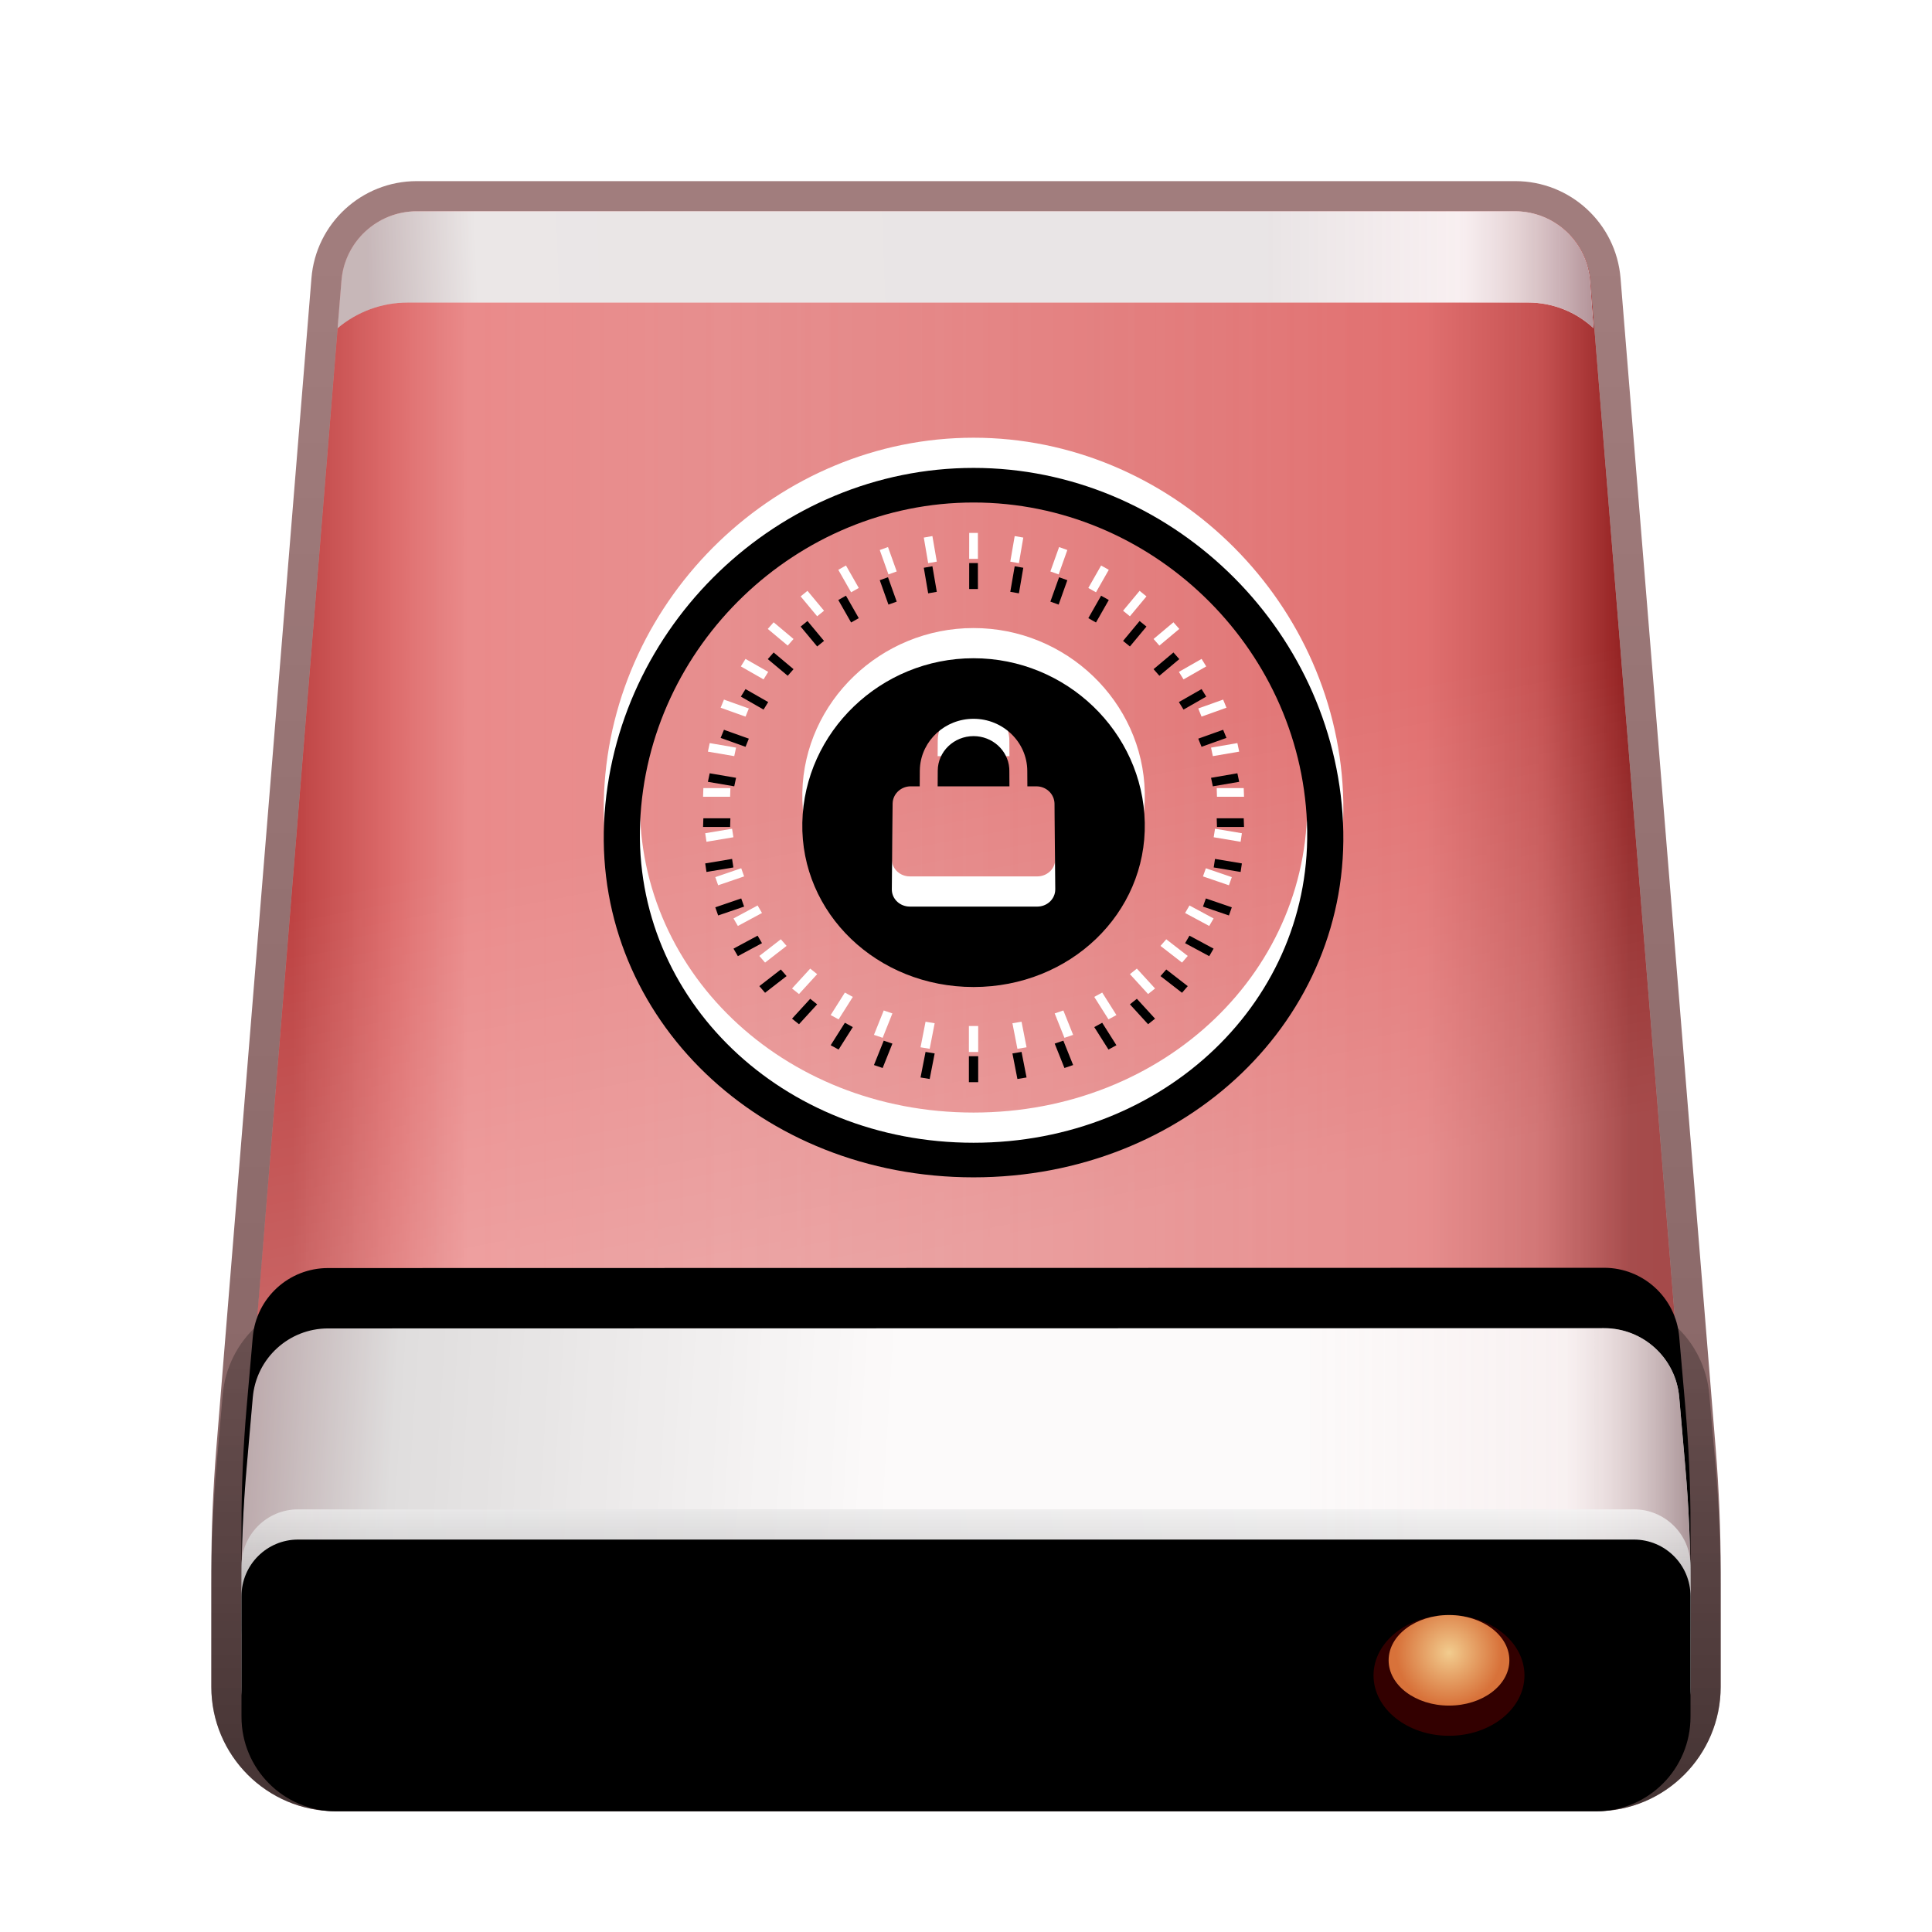 <svg xmlns="http://www.w3.org/2000/svg" xmlns:xlink="http://www.w3.org/1999/xlink" width="64" height="64" viewBox="0 0 64 64">
  <defs>
    <filter id="drive-removable-media-encrypted-a" width="131.4%" height="129.1%" x="-15.7%" y="-14.5%" filterUnits="objectBoundingBox">
      <feOffset dy="1" in="SourceAlpha" result="shadowOffsetOuter1"/>
      <feGaussianBlur in="shadowOffsetOuter1" result="shadowBlurOuter1" stdDeviation="1.5"/>
      <feColorMatrix in="shadowBlurOuter1" result="shadowMatrixOuter1" values="0 0 0 0 0   0 0 0 0 0   0 0 0 0 0  0 0 0 0.2 0"/>
      <feMerge>
        <feMergeNode in="shadowMatrixOuter1"/>
        <feMergeNode in="SourceGraphic"/>
      </feMerge>
    </filter>
    <linearGradient id="drive-removable-media-encrypted-b" x1="2.924%" x2="95.934%" y1="40.22%" y2="40.22%">
      <stop offset="0%" stop-color="#D95D5D"/>
      <stop offset="32.671%" stop-color="#D86D6D"/>
      <stop offset="84.578%" stop-color="#DA5656"/>
      <stop offset="93.38%" stop-color="#BB3737"/>
      <stop offset="100%" stop-color="#7F0000"/>
    </linearGradient>
    <linearGradient id="drive-removable-media-encrypted-d" x1="125.69%" x2="3.54%" y1="32.745%" y2="32.745%">
      <stop offset="0%" stop-color="#FFF" stop-opacity="0"/>
      <stop offset="90.113%" stop-color="#FFBABA" stop-opacity=".452"/>
      <stop offset="94.27%" stop-color="#E27A7A" stop-opacity=".467"/>
      <stop offset="100%" stop-color="#A12727" stop-opacity=".5"/>
    </linearGradient>
    <linearGradient id="drive-removable-media-encrypted-e" x1="59.657%" x2="54.554%" y1="63.963%" y2="34.947%">
      <stop offset="0%" stop-color="#FFF" stop-opacity=".207"/>
      <stop offset="100%" stop-color="#FFF" stop-opacity="0"/>
    </linearGradient>
    <path id="drive-removable-media-encrypted-c" d="M7.305,1.5 L43.695,1.5 C44.997,1.5 46.081,2.5 46.187,3.797 L49.336,42.54 C49.445,43.887 49.5,45.239 49.5,46.591 L49.5,50.375 C49.5,52.101 48.101,53.5 46.375,53.5 L4.625,53.5 C2.899,53.5 1.5,52.101 1.5,50.375 L1.5,46.591 C1.5,45.239 1.555,43.887 1.664,42.54 L4.813,3.797 C4.919,2.5 6.003,1.5 7.305,1.5 Z"/>
    <linearGradient id="drive-removable-media-encrypted-f" x1="50%" x2="50%" y1="2.631%" y2="100%">
      <stop offset="0%" stop-color="#470000" stop-opacity=".508"/>
      <stop offset="100%" stop-color="#340000" stop-opacity=".62"/>
    </linearGradient>
    <linearGradient id="drive-removable-media-encrypted-g" x1="50%" x2="2.738%" y1="49.567%" y2="49.733%">
      <stop offset="0%" stop-color="#FCFCFD"/>
      <stop offset="81.699%" stop-color="#FFF"/>
      <stop offset="100%" stop-color="#C3AFB2"/>
    </linearGradient>
    <linearGradient id="drive-removable-media-encrypted-i" x1="100%" x2="73.708%" y1="100%" y2="100%">
      <stop offset="0%" stop-color="#AE8D93"/>
      <stop offset="41.965%" stop-color="#EFD3D5" stop-opacity=".314"/>
      <stop offset="100%" stop-color="#CCC1C1" stop-opacity=".397"/>
    </linearGradient>
    <path id="drive-removable-media-encrypted-h" d="M7.304,1.5 L43.68,1.5 C44.988,1.5 46.075,2.509 46.173,3.814 L46.289,5.371 L46.289,5.371 C45.702,4.826 44.929,4.522 44.128,4.522 L7.005,4.522 C6.155,4.522 5.333,4.823 4.684,5.371 L4.684,5.371 L4.684,5.371 L4.812,3.796 C4.918,2.499 6.002,1.5 7.304,1.5 Z"/>
    <linearGradient id="drive-removable-media-encrypted-l" x1="44.527%" x2="0%" y1="48.023%" y2="47.161%">
      <stop offset="0%" stop-color="#FEFEFE"/>
      <stop offset="77.706%" stop-color="#D8D8D8"/>
      <stop offset="100%" stop-color="#AB9699"/>
    </linearGradient>
    <linearGradient id="drive-removable-media-encrypted-m" x1="100%" x2="73.708%" y1="100%" y2="100%">
      <stop offset="0%" stop-color="#AB9699"/>
      <stop offset="32.662%" stop-color="#EDD5D6" stop-opacity=".314"/>
      <stop offset="100%" stop-color="#F6EAEA" stop-opacity=".233"/>
    </linearGradient>
    <path id="drive-removable-media-encrypted-k" d="M49.126,40.779 L49.329,43.108 C49.443,44.41 49.5,45.716 49.5,47.023 L49.5,50.375 C49.5,52.101 48.101,53.5 46.375,53.5 L4.625,53.5 C2.899,53.5 1.5,52.101 1.5,50.375 L1.5,47.027 C1.5,45.717 1.557,44.409 1.671,43.105 L1.874,40.788 C1.987,39.497 3.068,38.506 4.364,38.506 L46.635,38.497 C47.932,38.496 49.013,39.487 49.126,40.779 Z"/>
    <filter id="drive-removable-media-encrypted-j" width="104.2%" height="126.7%" x="-2.1%" y="-20%" filterUnits="objectBoundingBox">
      <feOffset dy="-2" in="SourceAlpha" result="shadowOffsetOuter1"/>
      <feColorMatrix in="shadowOffsetOuter1" values="0 0 0 0 1   0 0 0 0 1   0 0 0 0 1  0 0 0 0.16 0"/>
    </filter>
    <linearGradient id="drive-removable-media-encrypted-n" x1="50%" x2="50%" y1="-20.244%" y2="100%">
      <stop offset="0%" stop-opacity=".18"/>
      <stop offset="100%" stop-opacity=".467"/>
    </linearGradient>
    <linearGradient id="drive-removable-media-encrypted-o" x1="100%" x2="0%" y1="50%" y2="51.758%">
      <stop offset="0%" stop-color="#E3E3E3"/>
      <stop offset="68.204%" stop-color="#C1BFC1"/>
      <stop offset="100%" stop-color="#CBCBCB"/>
    </linearGradient>
    <linearGradient id="drive-removable-media-encrypted-q" x1="50%" x2="50%" y1="0%" y2="100%">
      <stop offset="0%" stop-color="#FFF" stop-opacity=".5"/>
      <stop offset="100%" stop-opacity=".326"/>
    </linearGradient>
    <path id="drive-removable-media-encrypted-p" d="M3.375,44.5 L47.625,44.5 C48.661,44.5 49.5,45.339 49.5,46.375 L49.5,50.375 C49.5,52.101 48.101,53.5 46.375,53.5 L4.625,53.5 C2.899,53.5 1.5,52.101 1.5,50.375 L1.5,46.375 C1.5,45.339 2.339,44.5 3.375,44.5 Z"/>
    <filter id="drive-removable-media-encrypted-r" width="102.1%" height="111.1%" x="-1%" y="-5.6%" filterUnits="objectBoundingBox">
      <feOffset dy="1" in="SourceAlpha" result="shadowOffsetInner1"/>
      <feComposite in="shadowOffsetInner1" in2="SourceAlpha" k2="-1" k3="1" operator="arithmetic" result="shadowInnerInner1"/>
      <feColorMatrix in="shadowInnerInner1" values="0 0 0 0 1   0 0 0 0 1   0 0 0 0 1  0 0 0 1 0"/>
    </filter>
    <radialGradient id="drive-removable-media-encrypted-s" cx="50%" cy="22.082%" r="79.752%" fx="50%" fy="22.082%" gradientTransform="matrix(0 1 -.8 0 .677 -.28)">
      <stop offset="0%" stop-color="#760000" stop-opacity=".377"/>
      <stop offset="0%" stop-color="#760000" stop-opacity=".377"/>
      <stop offset="100%" stop-color="#530000" stop-opacity=".609"/>
    </radialGradient>
    <radialGradient id="drive-removable-media-encrypted-t" cx="50%" cy="41.549%" r="58.354%" fx="50%" fy="41.549%" gradientTransform="matrix(0 1 -.75 0 .812 -.085)">
      <stop offset="0%" stop-color="#F2CC8E"/>
      <stop offset="99.921%" stop-color="#D8723A"/>
    </radialGradient>
    <path id="drive-removable-media-encrypted-u" d="M32.25,14.5 C38.713,14.5 44.193,19.761 44.489,26.25 C44.784,32.74 39.305,38.001 32.25,38.001 C25.195,38.001 19.716,32.74 20.011,26.25 C20.307,19.761 25.787,14.5 32.25,14.5 Z M32.25,15.646 C26.391,15.646 21.446,20.394 21.205,26.25 C20.964,32.107 25.909,36.855 32.25,36.855 C38.591,36.855 43.536,32.107 43.295,26.25 C43.054,20.394 38.109,15.646 32.25,15.646 Z M32.404,33.989 L32.404,34.848 L32.096,34.848 L32.096,33.989 L32.404,33.989 Z M33.84,33.846 L34.006,34.693 L33.703,34.743 L33.538,33.896 L33.84,33.846 Z M30.66,33.846 L30.962,33.896 L30.797,34.743 L30.494,34.693 L30.66,33.846 Z M35.225,33.473 L35.549,34.281 L35.261,34.379 L34.938,33.571 L35.225,33.473 Z M29.275,33.473 L29.562,33.571 L29.239,34.379 L28.951,34.281 L29.275,33.473 Z M36.512,32.88 L36.983,33.625 L36.72,33.768 L36.249,33.024 L36.512,32.88 Z M27.988,32.88 L28.251,33.024 L27.78,33.768 L27.517,33.625 L27.988,32.88 Z M37.66,32.086 L38.263,32.745 L38.032,32.929 L37.43,32.27 L37.66,32.086 Z M26.84,32.086 L27.07,32.27 L26.468,32.929 L26.237,32.745 L26.84,32.086 Z M38.634,31.115 L39.346,31.667 L39.156,31.887 L38.443,31.334 L38.634,31.115 Z M25.866,31.115 L26.057,31.334 L25.344,31.887 L25.154,31.667 L25.866,31.115 Z M32.25,20.805 C35.319,20.805 37.858,23.243 37.922,26.25 C37.985,29.258 35.446,31.696 32.25,31.696 C29.054,31.696 26.515,29.258 26.578,26.25 C26.642,23.243 29.181,20.805 32.25,20.805 Z M39.403,29.995 L40.202,30.425 L40.057,30.674 L39.258,30.244 L39.403,29.995 Z M25.097,29.995 L25.242,30.244 L24.443,30.674 L24.298,30.425 L25.097,29.995 Z M24.554,28.762 L24.65,29.032 L23.79,29.326 L23.695,29.056 L24.554,28.762 Z M39.946,28.762 L40.805,29.056 L40.71,29.326 L39.85,29.032 L39.946,28.762 Z M32.25,22.811 C31.308,22.811 30.534,23.527 30.474,24.43 L30.47,24.531 L30.467,25.048 L30.169,25.048 C29.865,25.048 29.611,25.269 29.574,25.554 L29.569,25.621 L29.543,28.459 C29.54,28.753 29.771,28.995 30.07,29.028 L30.14,29.032 L34.36,29.032 C34.669,29.032 34.921,28.81 34.953,28.525 L34.957,28.459 L34.931,25.621 C34.928,25.327 34.696,25.085 34.4,25.052 L34.331,25.048 L34.033,25.048 L34.03,24.531 C34.023,23.581 33.226,22.811 32.25,22.811 Z M40.249,27.453 L41.139,27.602 L41.097,27.885 L40.205,27.735 L40.249,27.453 Z M24.251,27.453 L24.295,27.735 L23.403,27.885 L23.361,27.602 L24.251,27.453 Z M41.2,26.107 L41.21,26.394 L40.314,26.394 L40.305,26.107 L41.2,26.107 Z M24.195,26.107 L24.186,26.394 L23.29,26.394 L23.3,26.107 L24.195,26.107 Z M32.25,23.385 C32.873,23.385 33.385,23.852 33.433,24.445 L33.436,24.531 L33.439,25.048 L31.061,25.048 L31.064,24.531 C31.066,23.898 31.598,23.385 32.25,23.385 Z M40.99,24.616 L41.05,24.899 L40.177,25.048 L40.117,24.766 L40.99,24.616 Z M23.51,24.616 L24.383,24.766 L24.323,25.048 L23.45,24.899 L23.51,24.616 Z M40.518,23.175 L40.628,23.444 L39.803,23.739 L39.694,23.469 L40.518,23.175 Z M23.982,23.175 L24.806,23.469 L24.697,23.739 L23.872,23.444 L23.982,23.175 Z M39.804,21.827 L39.958,22.076 L39.206,22.506 L39.052,22.257 L39.804,21.827 Z M24.696,21.827 L25.448,22.257 L25.294,22.506 L24.542,22.076 L24.696,21.827 Z M38.872,20.614 L39.066,20.834 L38.406,21.386 L38.213,21.167 L38.872,20.614 Z M25.628,20.614 L26.287,21.167 L26.094,21.386 L25.434,20.834 L25.628,20.614 Z M37.751,19.572 L37.978,19.756 L37.43,20.415 L37.203,20.231 L37.751,19.572 Z M26.749,19.572 L27.297,20.231 L27.07,20.415 L26.522,19.756 L26.749,19.572 Z M36.476,18.733 L36.73,18.876 L36.306,19.621 L36.052,19.477 L36.476,18.733 Z M28.024,18.733 L28.448,19.477 L28.194,19.621 L27.77,18.876 L28.024,18.733 Z M35.084,18.122 L35.357,18.22 L35.069,19.028 L34.795,18.93 L35.084,18.122 Z M29.416,18.122 L29.705,18.93 L29.431,19.028 L29.143,18.22 L29.416,18.122 Z M33.613,17.758 L33.898,17.808 L33.753,18.655 L33.467,18.605 L33.613,17.758 Z M30.887,17.758 L31.033,18.605 L30.747,18.655 L30.602,17.808 L30.887,17.758 Z M32.394,17.653 L32.395,18.512 L32.105,18.512 L32.106,17.653 L32.394,17.653 Z"/>
    <filter id="drive-removable-media-encrypted-v" width="116.3%" height="117%" x="-8.2%" y="-8.5%" filterUnits="objectBoundingBox">
      <feGaussianBlur in="SourceAlpha" result="shadowBlurInner1" stdDeviation="1.5"/>
      <feOffset dy="1" in="shadowBlurInner1" result="shadowOffsetInner1"/>
      <feComposite in="shadowOffsetInner1" in2="SourceAlpha" k2="-1" k3="1" operator="arithmetic" result="shadowInnerInner1"/>
      <feColorMatrix in="shadowInnerInner1" values="0 0 0 0 1   0 0 0 0 0.537   0 0 0 0 0.51  0 0 0 0.65 0"/>
    </filter>
  </defs>
  <g fill="none" fill-rule="evenodd">
    <g filter="url(#drive-removable-media-encrypted-a)" transform="translate(6.5 4.5)">
      <use fill="url(#drive-removable-media-encrypted-b)" xlink:href="#drive-removable-media-encrypted-c"/>
      <use fill="url(#drive-removable-media-encrypted-d)" xlink:href="#drive-removable-media-encrypted-c"/>
      <use fill="url(#drive-removable-media-encrypted-e)" xlink:href="#drive-removable-media-encrypted-c"/>
      <path fill="url(#drive-removable-media-encrypted-f)" fill-rule="nonzero" d="M43.695,0.5 L7.305,0.5 C5.482,0.5 3.964,1.899 3.817,3.716 L0.668,42.459 C0.556,43.833 0.5,45.212 0.5,46.591 L0.5,50.375 C0.5,52.653 2.347,54.5 4.625,54.5 L46.375,54.5 C48.653,54.5 50.5,52.653 50.5,50.375 L50.5,46.591 C50.5,45.212 50.444,43.833 50.332,42.459 L47.183,3.716 C47.036,1.899 45.518,0.5 43.695,0.5 Z M43.695,1.5 C44.997,1.5 46.081,2.5 46.187,3.797 L49.336,42.54 C49.445,43.887 49.5,45.239 49.5,46.591 L49.5,50.375 C49.5,52.101 48.101,53.5 46.375,53.5 L4.625,53.5 C2.899,53.5 1.5,52.101 1.5,50.375 L1.5,46.591 C1.5,45.239 1.555,43.887 1.664,42.54 L4.813,3.797 C4.919,2.5 6.003,1.5 7.305,1.5 L43.695,1.5 Z"/>
      <use fill="url(#drive-removable-media-encrypted-g)" xlink:href="#drive-removable-media-encrypted-h"/>
      <use fill="url(#drive-removable-media-encrypted-i)" xlink:href="#drive-removable-media-encrypted-h"/>
      <use fill="#000" filter="url(#drive-removable-media-encrypted-j)" xlink:href="#drive-removable-media-encrypted-k"/>
      <use fill="url(#drive-removable-media-encrypted-l)" xlink:href="#drive-removable-media-encrypted-k"/>
      <use fill="url(#drive-removable-media-encrypted-m)" xlink:href="#drive-removable-media-encrypted-k"/>
      <path fill="url(#drive-removable-media-encrypted-n)" fill-rule="nonzero" d="M46.635,37.497 L4.364,37.506 C2.549,37.506 1.036,38.893 0.878,40.701 L0.675,43.018 C0.558,44.351 0.5,45.688 0.5,47.027 L0.5,50.375 C0.5,52.653 2.347,54.5 4.625,54.5 L46.375,54.5 C48.653,54.5 50.5,52.653 50.5,50.375 L50.5,47.023 C50.5,45.687 50.442,44.352 50.326,43.022 L50.122,40.692 C49.964,38.884 48.45,37.496 46.635,37.497 Z M46.635,38.497 C47.932,38.496 49.013,39.487 49.126,40.779 L49.329,43.108 C49.443,44.41 49.5,45.716 49.5,47.023 L49.5,50.375 C49.5,52.101 48.101,53.5 46.375,53.5 L4.625,53.5 C2.899,53.5 1.5,52.101 1.5,50.375 L1.5,47.027 C1.5,45.717 1.557,44.409 1.671,43.105 L1.874,40.788 C1.987,39.497 3.068,38.506 4.364,38.506 L46.635,38.497 Z"/>
      <use fill="url(#drive-removable-media-encrypted-o)" fill-opacity=".6" xlink:href="#drive-removable-media-encrypted-p"/>
      <use fill="url(#drive-removable-media-encrypted-q)" xlink:href="#drive-removable-media-encrypted-p"/>
      <use fill="#000" filter="url(#drive-removable-media-encrypted-r)" xlink:href="#drive-removable-media-encrypted-p"/>
      <path fill="url(#drive-removable-media-encrypted-s)" d="M41.5,52 C42.881,52 44,51.105 44,50 C44,48.895 42.881,48 41.5,48 C40.119,48 39,48.895 39,50 C39,51.105 40.119,52 41.5,52 Z"/>
      <ellipse cx="41.5" cy="49.5" fill="url(#drive-removable-media-encrypted-t)" rx="2" ry="1.5"/>
    </g>
    <use fill="#FFF" xlink:href="#drive-removable-media-encrypted-u"/>
    <use fill="#000" filter="url(#drive-removable-media-encrypted-v)" xlink:href="#drive-removable-media-encrypted-u"/>
  </g>
</svg>
